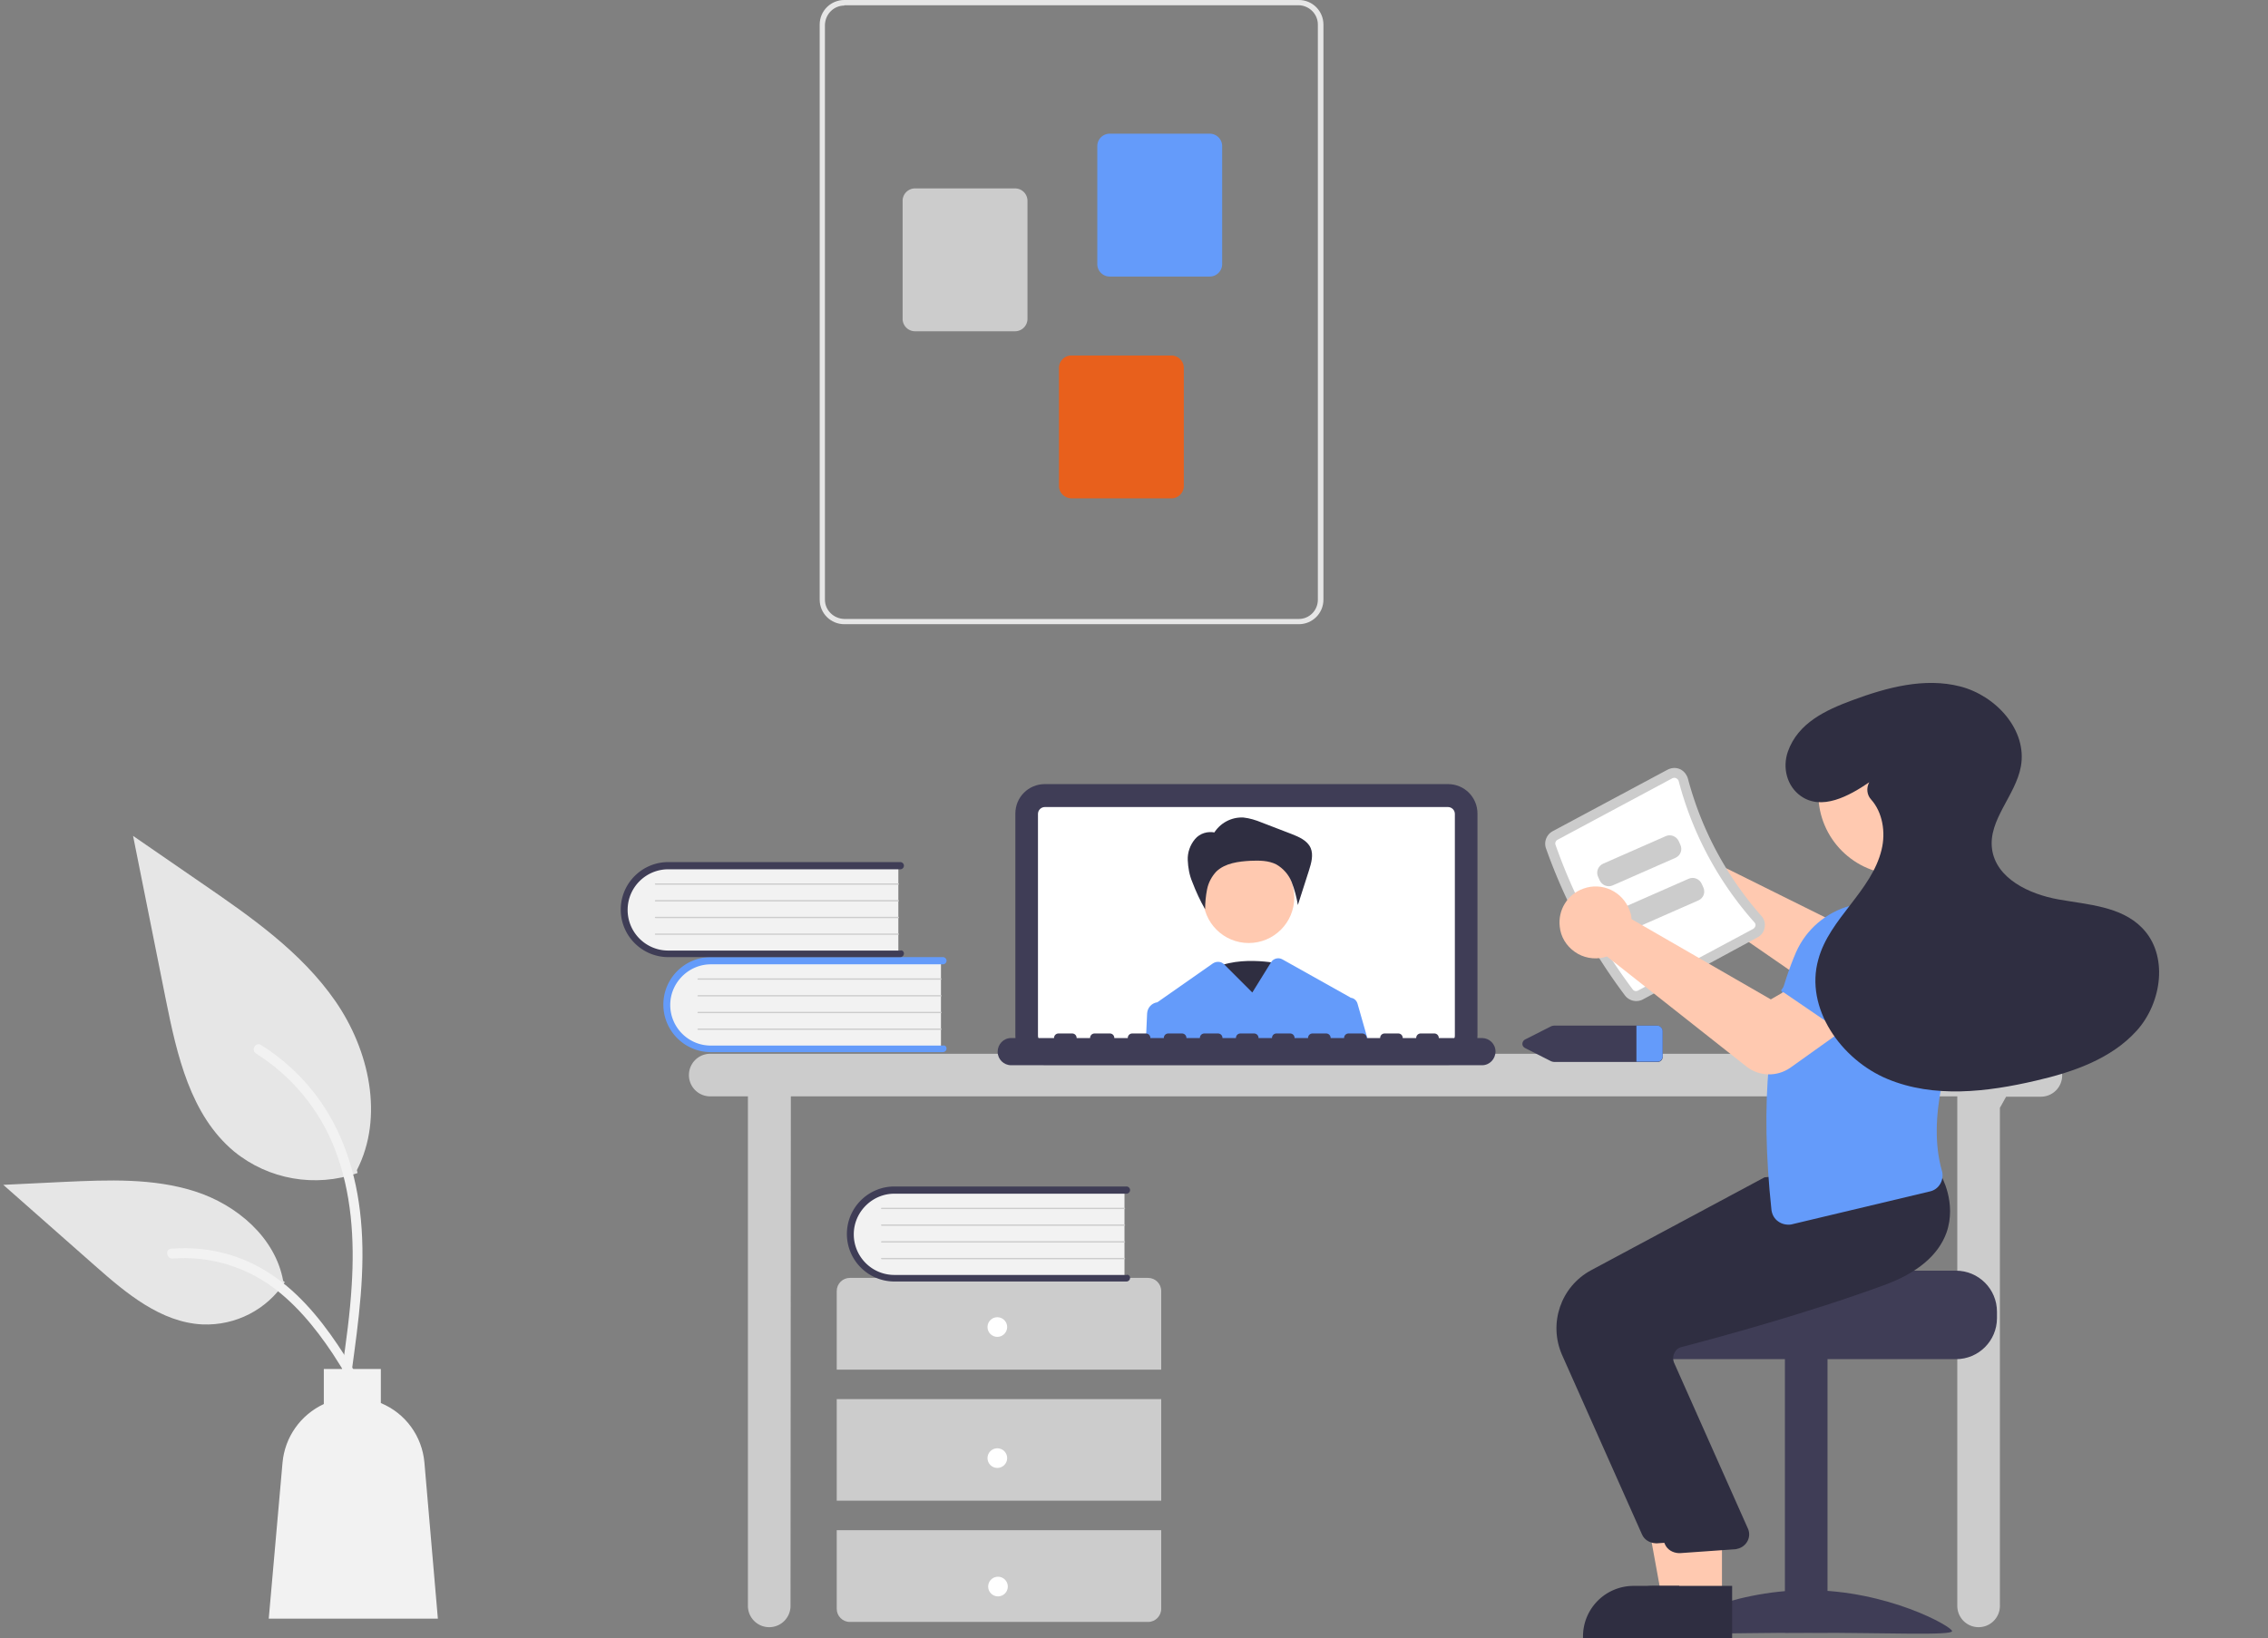 <svg xmlns="http://www.w3.org/2000/svg" xmlns:xlink="http://www.w3.org/1999/xlink" viewBox="0 0 692 499.9" xmlns:v="https://vecta.io/nano"><rect x="0" y="0" width="692" height="499.9" fill="#808080" stroke="none"/><style><![CDATA[.K{fill:#ccc}.L{fill:#3f3d56}.M{fill:#ffc9b0}.N{fill:#649bfa}.O{fill:#2f2e41}.P{fill:#f2f2f2}.Q{fill:#e6e6e6}]]></style><path d="M622.7 321.6h-406a6.49 6.49 0 1 0 0 13h11.5v155.5a6.49 6.49 0 1 0 13 0l.1-155.5h355.9v155.5a6.49 6.49 0 1 0 13 0v-152l1.9-3.4h10.6a6.49 6.49 0 0 0 6.5-6.5c0-3.6-2.9-6.6-6.5-6.6z" class="K"/><path d="M441.8,325h-123c-5,0-9-4-9-9v-67.7c0-5,4-9,9-9h123c5,0,9,4,9,9V316C450.8,321,446.8,325,441.8,325z" class="L"/><path d="M441.8 246.3h-123c-1.1 0-2.1.9-2.1 2.1v67.7c0 1.1.9 2.1 2.1 2.1h123c1.1 0 2.1-.9 2.1-2.1v-67.7c0-1.2-1-2.1-2.1-2.1z" fill="#fff"/><path d="M390.8 294.2s-14.7-3.4-22.8 2.8 10.3 20.4 10.3 20.4l12.5-23.2z" class="O"/><circle cx="381" cy="273.9" r="13.9" class="M"/><path d="M370.3 254.4c1.9-3.2 5.4-5.1 9.1-4.9 1.9.2 3.8.8 5.5 1.5l9.1 3.5c2.3.9 4.9 2 5.9 4.3.9 2.1.2 4.6-.5 6.8l-3.4 10.6c-.4-2.4-1-4.7-1.9-7s-2.6-4.2-4.7-5.4c-2.4-1.2-5.1-1.2-7.8-1.1-3.7.2-7.8.7-10.5 3.3-1.4 1.5-2.4 3.4-2.8 5.4s-.6 4.1-.6 6.1c-1.5-2.6-2.8-5.4-3.9-8.3-.9-2.1-1.3-4.4-1.4-6.7s.7-4.6 2.2-6.4 3.9-2.5 6.2-2l-.5.3z" class="O"/><path d="M414.2 306.3c-.3-1-1.1-1.7-2.1-1.8 0 0-.1 0-.1-.1l-20.7-11.6c-1.2-.7-2.8-.3-3.5.9l-5.7 9.2-8.5-8.5-.1-.1c-.9-.9-2.3-1-3.4-.3l-17 11.9h-.1c-1.7.3-2.9 1.7-3 3.4l-.4 8.9h68l-3.4-11.9z" class="N"/><path d="M452.2 316.8H439c0-.8-.6-1.4-1.4-1.4h0-4.1c-.8 0-1.4.6-1.4 1.4H428c0-.8-.6-1.4-1.4-1.4h-4.1c-.8 0-1.4.6-1.4 1.4h0-4.1c0-.8-.6-1.4-1.4-1.4h0-4.1c-.8 0-1.4.6-1.4 1.4H406c0-.8-.6-1.4-1.4-1.4h-4.1c-.8 0-1.4.6-1.4 1.4h0-4.1c0-.8-.6-1.4-1.4-1.4h0-4.1c-.8 0-1.4.6-1.4 1.4h0-4.1c0-.8-.6-1.4-1.4-1.4h-4.1c-.8 0-1.4.6-1.4 1.4H373c0-.8-.6-1.4-1.4-1.4h0-4.1c-.8 0-1.4.6-1.4 1.4h0-4.1c0-.8-.6-1.4-1.4-1.4h0-4.1c-.8 0-1.4.6-1.4 1.4H351c0-.8-.6-1.4-1.4-1.4h-4.1c-.8 0-1.4.6-1.4 1.4h0-4.1c0-.8-.6-1.4-1.4-1.4h0-4.6c-.8 0-1.4.6-1.4 1.4h-4.1c0-.8-.6-1.4-1.4-1.4H323c-.8 0-1.4.6-1.4 1.4h0-13.1c-2.3 0-4.1 1.9-4.1 4.2s1.9 4.1 4.1 4.1h143.7c2.3 0 4.1-1.9 4.1-4.2s-1.9-4.1-4.1-4.1z" class="L"/><path d="M287.1 292.7v27.5h-69a13.69 13.69 0 0 1-14.2-13.3c-.2-7.6 5.7-14 13.3-14.2h1 68.9z" class="P"/><path d="M288.8 320a1.11 1.11 0 0 1-1.1 1.1h-70.8c-8 0-14.5-6.5-14.5-14.5s6.5-14.5 14.5-14.5h70.8a1.11 1.11 0 0 1 1.1 1.1 1.11 1.11 0 0 1-1.1 1.1h-70.8c-6.8 0-12.4 5.6-12.4 12.4s5.5 12.4 12.4 12.4h70.8c.6-.2 1.1.3 1.1.9z" class="N"/><g class="K"><use xlink:href="#B"/><use xlink:href="#B" y="5.1"/><use xlink:href="#B" y="10.2"/><use xlink:href="#B" y="15.3"/></g><path d="M274.1 263.7v27.5h-69a13.69 13.69 0 0 1-14.2-13.3c-.2-7.6 5.7-14 13.3-14.2h1 68.9z" class="P"/><path d="M275.8 291a1.11 1.11 0 0 1-1.1 1.1h-70.8c-8 0-14.5-6.5-14.5-14.5s6.5-14.5 14.5-14.5h70.8a1.11 1.11 0 0 1 1.1 1.1 1.11 1.11 0 0 1-1.1 1.1h-70.8c-6.8 0-12.4 5.5-12.4 12.4 0 6.8 5.5 12.4 12.4 12.4h70.8c.6-.2 1.1.3 1.1.9z" class="L"/><g class="K"><use xlink:href="#C"/><use xlink:href="#C" y="5.1"/><use xlink:href="#C" y="10.2"/><use xlink:href="#C" y="15.3"/><path d="M354.3 418v-24c0-2.2-1.8-4-4-4h-91c-2.2 0-4 1.8-4 4v24h99zm-99 9h99v31h-99zm0 40v24c0 2.2 1.8 4 4 4h91c2.2 0 4-1.8 4-4v-24h-99z"/></g><g fill="#fff"><circle cx="304.3" cy="405" r="3"/><circle cx="304.3" cy="445" r="3"/><circle cx="304.5" cy="484.2" r="3"/></g><path d="M343.1 362.7v27.5h-69a13.69 13.69 0 0 1-.9-27.5h1 68.9z" class="P"/><path d="M344.8 390a1.11 1.11 0 0 1-1.1 1.1h-70.8c-8 0-14.5-6.5-14.5-14.5s6.5-14.5 14.5-14.5h0 70.8a1.11 1.11 0 0 1 1.1 1.1 1.11 1.11 0 0 1-1.1 1.1h-70.8c-6.8 0-12.4 5.6-12.4 12.4s5.5 12.4 12.4 12.4h70.8c.6-.2 1.1.3 1.1.9z" class="L"/><g class="K"><use xlink:href="#D"/><use xlink:href="#D" y="5.1"/><use xlink:href="#D" y="10.2"/><use xlink:href="#D" y="15.3"/></g><path d="M250.1 183V7.5c0-4.2 3.4-7.5 7.5-7.5h138.7c4.2 0 7.5 3.4 7.5 7.5V183c0 4.2-3.4 7.5-7.5 7.5H257.6c-4.1 0-7.5-3.3-7.5-7.5zm7.5-181.3c-3.2 0-5.8 2.6-5.9 5.9V183c0 3.2 2.6 5.8 5.9 5.9h138.7c3.2 0 5.8-2.6 5.8-5.9V7.5c0-3.2-2.6-5.8-5.8-5.9H257.6v.1z" class="Q"/><use xlink:href="#E" class="N"/><use xlink:href="#E" x="-59.4" y="16.7" class="K"/><path d="M323.1 148.3v-36a3.8 3.8 0 0 1 3.8-3.8h30.5a3.8 3.8 0 0 1 3.8 3.8v36a3.8 3.8 0 0 1-3.8 3.8h-30.5c-2.1-.1-3.8-1.7-3.8-3.8z" fill="#e8601c"/><path d="M505.6 313h-31.4c-.3 0-.6.1-.9.2l-7.9 4c-.7.3-1.1 1.2-.8 1.9.1.3.4.6.8.8l7.9 4c.3.1.6.2.9.2h31.4c.9.1 1.7-.6 1.7-1.5v-7.9c-.1-1-.8-1.7-1.7-1.7z" class="L"/><path d="M507.3 314.6v7.9c-.1.9-.8 1.6-1.7 1.5h-6.3v-11h6.3c.9 0 1.6.7 1.7 1.6z" class="N"/><path d="M505.3 253.6c5.6-2.4 12.1.2 14.5 5.7.2.4.3.8.4 1.2l.3 1.4 43.9 21.8 10.2-6.7 12.7 14.6-15.5 12.6c-3.8 3.1-9.2 3.3-13.3.5l-44.6-30.8c-.3.1-.7.3-1 .4-5.8 1.8-12-1.5-13.7-7.3l-.3-1.2c-.1-.4-.1-.9-.2-1.3-.3-4.7 2.4-9 6.6-10.9z" class="M"/><g class="L"><path d="M596.8 387.8h-48c0 1.4-49.5 2.5-49.5 2.5-.8.6-1.5 1.3-2.1 2-1.9 2.2-2.9 5.1-2.9 8v2c0 6.9 5.6 12.5 12.5 12.5h90c6.9 0 12.5-5.6 12.5-12.5v-2c0-6.9-5.6-12.5-12.5-12.5z"/><path d="M544.6 414.3h13v84h-13z"/><path d="M507.6 497.8c0 1.4 19.7.5 44 .5s44 .9 44-.5-19.7-12.5-44-12.5-44 11.1-44 12.5z"/></g><path d="M519.4 488h-12.3l-5.8-31.8h18.1z" class="M"/><g class="O"><path d="M522.5 499.9H483v-.5a15.41 15.41 0 0 1 15.4-15.4h0 0 24.1v15.9z"/><use xlink:href="#F"/></g><path d="M525.4 488h-12.3l-5.8-31.8h18.1z" class="M"/><g class="O"><path d="M528.5 499.9H489v-.5a15.41 15.41 0 0 1 15.4-15.4h0 0 24.1v15.9z"/><use xlink:href="#F" x="7" y="3"/></g><path d="M495.8 303.8c-10.3-13.7-18.4-28.8-24.1-44.9-.7-2 .2-4.2 2-5.2l35.1-18.8c1.2-.6 2.5-.7 3.7-.2s2.1 1.6 2.5 2.9a103.31 103.31 0 0 0 22.4 41.9c.9 1 1.3 2.3 1 3.6-.2 1.3-1 2.4-2.2 3L501.3 305c-1.9 1-4.2.5-5.5-1.2z" class="K"/><path d="M498.2 302a1.25 1.25 0 0 0 1.6.3l35.1-18.8c.3-.2.6-.5.7-.9s0-.8-.3-1.1c-11-12.4-18.9-27.1-23.1-43.1-.1-.4-.4-.7-.8-.9s-.8-.1-1.1 0l-35.1 18.8c-.5.3-.8.9-.6 1.5 5.6 15.9 13.5 30.8 23.6 44.2z" fill="#fff"/><path d="M612.6 298.8l-27.5 10.5-6.7-18.7c-1.8-5.1.3-10.8 5-13.5h0c4.8-2.7 10.8-1.5 14.3 2.8l14.9 18.9z" fill="#4587f9"/><path d="M542.6 372.8c-1.2-.8-1.9-2.1-2.1-3.5-3.5-32.9-1.1-58.7 7.5-78.7 3.1-7 9.2-12.2 16.6-14.2l22.2-1.1.1.1c10.3 5 16.1 16.3 14.2 27.6-7.2 18.9-13.1 38.5-8.6 54.3.4 1.3.2 2.8-.5 4s-1.8 2-3.1 2.3l-42.4 10.1c-1.3.2-2.8-.1-3.9-.9h0z" class="N"/><circle cx="579.4" cy="242.3" r="24.6" class="M"/><g class="K"><use xlink:href="#G"/><use xlink:href="#G" x="7" y="13"/></g><path d="M533 325.6l-42.7-33.7-1 .3c-3 .7-6.3.1-8.8-1.7-2.6-1.8-4.3-4.6-4.6-7.7-.6-5.1 2.4-9.9 7.2-11.6 5.7-2.1 12 .9 14.1 6.6.1.4.3.8.4 1.2.1.5.2 1 .2 1.5l42.5 24.5 10.6-6.1 11.7 15.3-16.4 11.7c-4.1 2.8-9.4 2.6-13.2-.3z" class="M"/><path d="M567.7 318.9l-24.3-16.6 11.4-16.2c3.1-4.4 9-6 13.9-3.6h0c5 2.4 7.5 8 5.9 13.3l-6.9 23.1z" class="N"/><path d="M570.4 238.7c-6.3 4.3-14.6 8.8-21 4.2-4.2-3-5.6-8.6-3.9-13.5 3.1-8.8 11.6-12.7 19.7-15.7 10.5-3.9 22-7 32.9-4.2s20.5 13.3 18.5 24.4c-1.6 8.9-10 16.3-8.8 25.2 1.2 9 11.3 13.8 20.3 15.4s19 2.1 25.4 8.6c8.2 8.2 6.2 22.9-1.6 31.5s-19.4 12.6-30.7 15.2c-15 3.5-31.1 5.4-45.3-.5s-25.3-21.7-21.1-36.5c1.7-6.3 5.8-11.5 9.8-16.7s8-10.5 9.5-16.8c1.3-5.3.3-11.4-3.2-15.3-1.3-1.4-1.5-3.5-.6-5.2l.1-.1z" class="O"/><path d="M109.1 358c-12.9 4.5-27.2 2-37.7-6.6C58.1 340.3 54 322 50.6 305.1l-10-50 20.9 14.4c15 10.3 30.4 21 40.8 36s14.9 35.4 6.6 51.6" class="Q"/><path d="M107.3 418.6c2.1-15.4 4.3-31 2.8-46.5-1.3-13.8-5.5-27.3-14.1-38.4-4.6-5.9-10.1-10.9-16.4-14.8-1.6-1-3.1 1.6-1.5 2.6 10.9 6.9 19.3 17 24 29 5.2 13.3 6.1 27.8 5.2 41.9-.5 8.5-1.7 17-2.9 25.5-.2.8.3 1.6 1 1.8.8.1 1.7-.3 1.9-1.1h0z" class="P"/><path d="M86.9 391.3c-5.5 8.4-15 13.3-25.1 12.9-12.7-.6-23.3-9.5-32.8-17.9L1 361.6l18.6-.9c13.4-.6 27.1-1.2 39.9 2.9s24.5 14.1 26.9 27.3" class="Q"/><g class="P"><path d="M113.3 427.4c-10.2-18-22-38-43-44.4-5.9-1.8-12-2.4-18.1-1.9-1.9.2-1.4 3.1.5 3 10.2-.8 20.4 1.9 28.9 7.6 8.1 5.5 14.5 13.3 19.9 21.4 3.3 5 6.2 10.2 9.2 15.4.8 1.8 3.5.6 2.6-1.1h0z"/><path d="M129.5 446.4c-.7-8.1-5.8-15.1-13.3-18.2v-10.4H98.8v10.7c-7.1 3.3-11.9 10.1-12.6 17.9L82 494h51.6l-4.1-47.6z"/></g><defs ><path id="B" d="M287.1 299H213c-.1 0-.2-.1-.2-.2s.1-.2.2-.2h0 74.1c.1 0 .2.1.2.2s-.1.2-.2.2z"/><path id="C" d="M274.1 270H200c-.1 0-.2-.1-.2-.2s.1-.2.2-.2h0 74.1c.1 0 .2.1.2.2s-.1.2-.2.2z"/><path id="D" d="M343.1 369H269c-.1 0-.2-.1-.2-.2s.1-.2.2-.2h0 74.1c.1 0 .2.1.2.2s-.1.2-.2.2h0z"/><path id="E" d="M334.8 80.6v-36a3.8 3.8 0 0 1 3.8-3.8h30.5a3.8 3.8 0 0 1 3.8 3.8v36a3.8 3.8 0 0 1-3.8 3.8h-30.5a3.8 3.8 0 0 1-3.8-3.8z"/><path id="F" d="M501 468.3l-24.4-54.8c-4.2-9.6-.4-20.8 8.8-25.8l53-28.4 24.2-2.1 22.3-2 .2.3c.2.3 5 8.6 1.8 17.7-2.5 6.9-8.9 12.3-19 16-23.7 8.7-51.1 16.1-61.8 18.9-1 .2-1.8.9-2.2 1.8-.5.9-.5 1.9-.2 2.8l22.7 51c.9 2.3-.3 4.9-2.7 5.8-.4.1-.7.2-1.1.3l-17 1.2h-.4c-1.9-.1-3.5-1.1-4.2-2.7z"/><path id="G" d="M511.2 261.8l-19.1 8.4c-1.5.7-3.3 0-4-1.5l-.5-1.1c-.7-1.5 0-3.3 1.5-4l19.1-8.4c1.5-.7 3.3 0 4 1.5l.5 1.1c.7 1.5.1 3.3-1.5 4z"/></defs></svg>